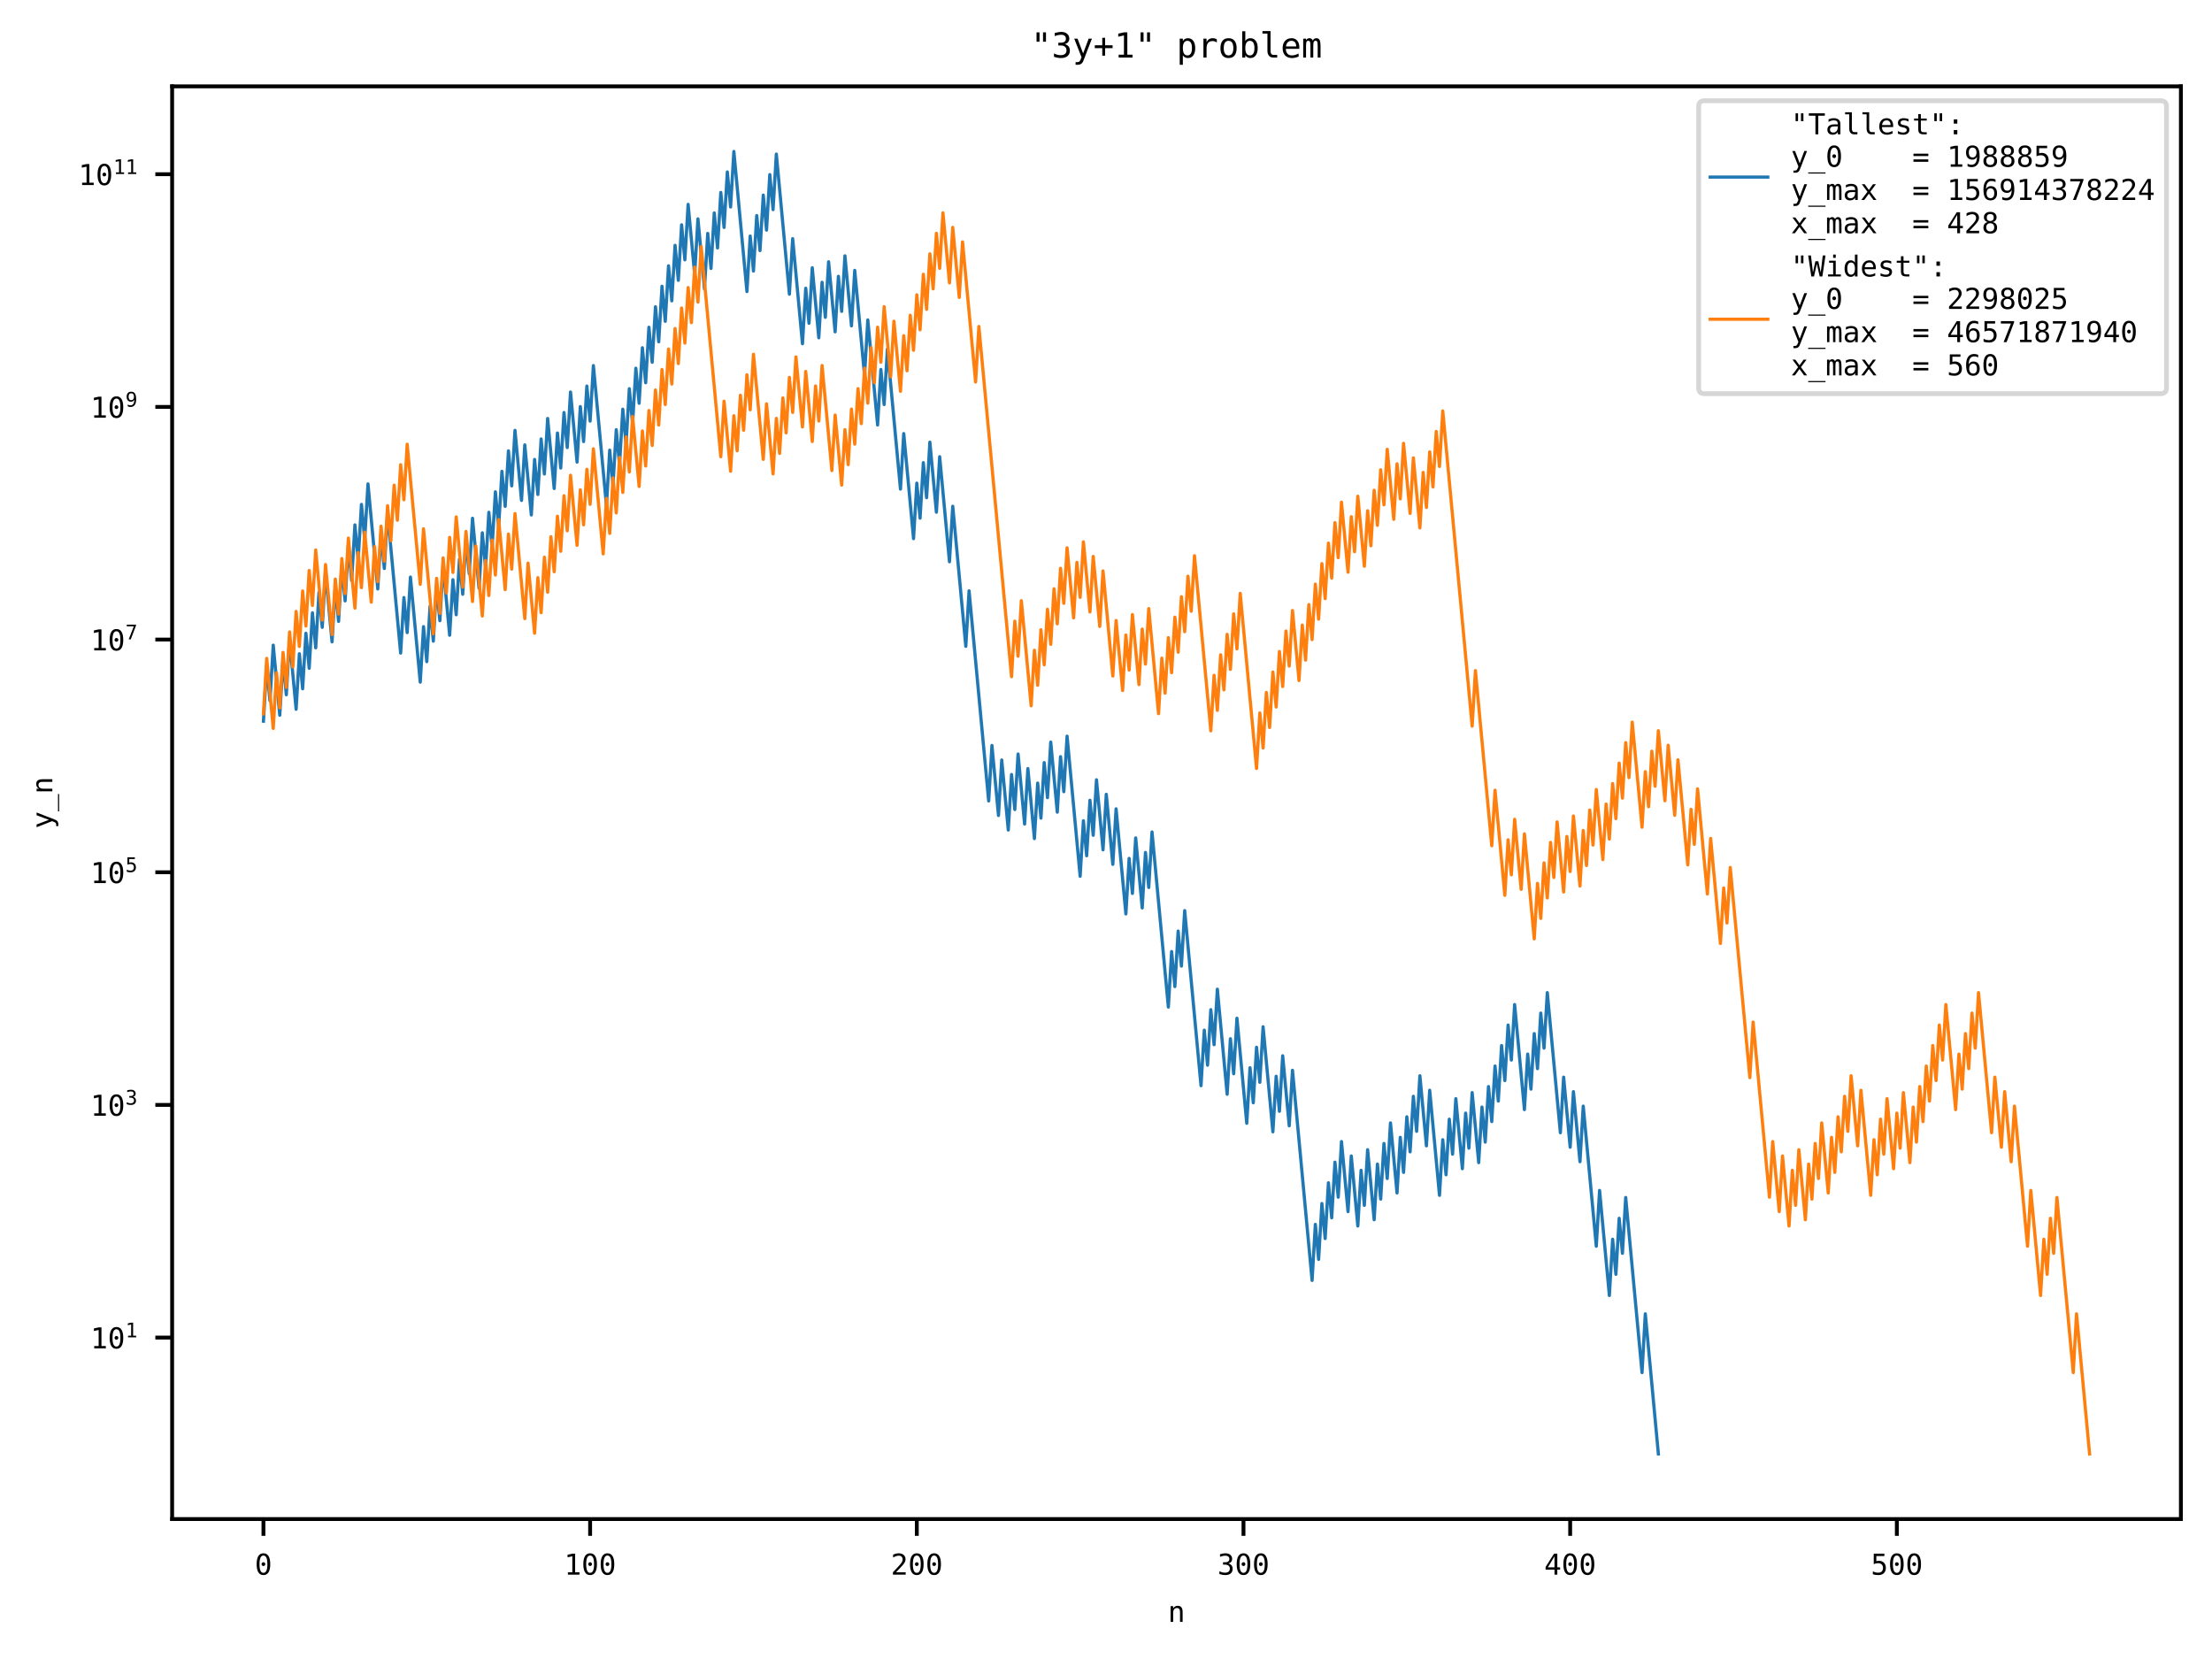 <?xml version="1.0" encoding="utf-8" standalone="no"?>
<!DOCTYPE svg PUBLIC "-//W3C//DTD SVG 1.1//EN"
  "http://www.w3.org/Graphics/SVG/1.1/DTD/svg11.dtd">
<!-- Created with matplotlib (https://matplotlib.org/) -->
<svg height="345.6pt" version="1.1" viewBox="0 0 460.8 345.6" width="460.8pt" xmlns="http://www.w3.org/2000/svg" xmlns:xlink="http://www.w3.org/1999/xlink">
 <defs>
  <style type="text/css">*{stroke-linecap:butt;stroke-linejoin:round;}</style>
 </defs>
 <g id="figure_1">
  <g id="patch_1">
   <path d="M 0 345.6 
L 460.8 345.6 
L 460.8 0 
L 0 0 
z
" style="fill:#ffffff;"/>
  </g>
  <g id="axes_1">
   <g id="patch_2">
    <path d="M 35.859 316.442 
L 454.32 316.442 
L 454.32 17.989 
L 35.859 17.989 
z
" style="fill:#ffffff;"/>
   </g>
   <g id="matplotlib.axis_1">
    <g id="xtick_1">
     <g id="line2d_1">
      <defs>
       <path d="M 0 0 
L 0 3.5 
" id="m8baf08319e" style="stroke:#000000;stroke-width:0.8;"/>
      </defs>
      <g>
       <use style="stroke:#000000;stroke-width:0.8;" x="54.88" xlink:href="#m8baf08319e" y="316.442"/>
      </g>
     </g>
     <g id="text_1">
      <!-- 0 -->
      <g transform="translate(53.074 328.033)scale(0.06 -0.06)">
       <defs>
        <path d="M 23.578 36.625 
Q 23.578 39.312 25.453 41.266 
Q 27.344 43.219 29.984 43.219 
Q 32.719 43.219 34.672 41.266 
Q 36.625 39.312 36.625 36.625 
Q 36.625 33.891 34.688 31.984 
Q 32.766 30.078 29.984 30.078 
Q 27.25 30.078 25.406 31.938 
Q 23.578 33.797 23.578 36.625 
z
M 30.078 66.406 
Q 23.188 66.406 19.797 58.984 
Q 16.406 51.562 16.406 36.375 
Q 16.406 21.234 19.797 13.812 
Q 23.188 6.391 30.078 6.391 
Q 37.016 6.391 40.406 13.812 
Q 43.797 21.234 43.797 36.375 
Q 43.797 51.562 40.406 58.984 
Q 37.016 66.406 30.078 66.406 
z
M 30.078 74.219 
Q 41.75 74.219 47.734 64.641 
Q 53.719 55.078 53.719 36.375 
Q 53.719 17.719 47.734 8.141 
Q 41.75 -1.422 30.078 -1.422 
Q 18.406 -1.422 12.453 8.141 
Q 6.5 17.719 6.5 36.375 
Q 6.5 55.078 12.453 64.641 
Q 18.406 74.219 30.078 74.219 
z
" id="DejaVuSansMono-48"/>
       </defs>
       <use xlink:href="#DejaVuSansMono-48"/>
      </g>
     </g>
    </g>
    <g id="xtick_2">
     <g id="line2d_2">
      <g>
       <use style="stroke:#000000;stroke-width:0.8;" x="122.933" xlink:href="#m8baf08319e" y="316.442"/>
      </g>
     </g>
     <g id="text_2">
      <!-- 100 -->
      <g transform="translate(117.515 328.033)scale(0.06 -0.06)">
       <defs>
        <path d="M 13.188 8.297 
L 28.516 8.297 
L 28.516 64.016 
L 12.016 60.297 
L 12.016 69.281 
L 28.422 72.906 
L 38.281 72.906 
L 38.281 8.297 
L 53.422 8.297 
L 53.422 0 
L 13.188 0 
z
" id="DejaVuSansMono-49"/>
       </defs>
       <use xlink:href="#DejaVuSansMono-49"/>
       <use x="60.205" xlink:href="#DejaVuSansMono-48"/>
       <use x="120.41" xlink:href="#DejaVuSansMono-48"/>
      </g>
     </g>
    </g>
    <g id="xtick_3">
     <g id="line2d_3">
      <g>
       <use style="stroke:#000000;stroke-width:0.8;" x="190.987" xlink:href="#m8baf08319e" y="316.442"/>
      </g>
     </g>
     <g id="text_3">
      <!-- 200 -->
      <g transform="translate(185.569 328.033)scale(0.06 -0.06)">
       <defs>
        <path d="M 18.219 8.297 
L 51.703 8.297 
L 51.703 0 
L 7.422 0 
L 7.422 8.297 
Q 16.547 17.922 23.375 25.297 
Q 30.219 32.672 32.812 35.688 
Q 37.703 41.656 39.406 45.344 
Q 41.109 49.031 41.109 52.875 
Q 41.109 58.984 37.516 62.453 
Q 33.938 65.922 27.688 65.922 
Q 23.25 65.922 18.359 64.312 
Q 13.484 62.703 8.016 59.422 
L 8.016 69.391 
Q 13.031 71.781 17.891 73 
Q 22.75 74.219 27.484 74.219 
Q 38.188 74.219 44.703 68.531 
Q 51.219 62.844 51.219 53.609 
Q 51.219 48.922 49.047 44.234 
Q 46.875 39.547 42 33.891 
Q 39.266 30.719 34.062 25.094 
Q 28.859 19.484 18.219 8.297 
z
" id="DejaVuSansMono-50"/>
       </defs>
       <use xlink:href="#DejaVuSansMono-50"/>
       <use x="60.205" xlink:href="#DejaVuSansMono-48"/>
       <use x="120.41" xlink:href="#DejaVuSansMono-48"/>
      </g>
     </g>
    </g>
    <g id="xtick_4">
     <g id="line2d_4">
      <g>
       <use style="stroke:#000000;stroke-width:0.8;" x="259.04" xlink:href="#m8baf08319e" y="316.442"/>
      </g>
     </g>
     <g id="text_4">
      <!-- 300 -->
      <g transform="translate(253.622 328.033)scale(0.06 -0.06)">
       <defs>
        <path d="M 37.891 39.016 
Q 45.062 37.109 48.875 32.25 
Q 52.688 27.391 52.688 20.125 
Q 52.688 10.062 45.922 4.312 
Q 39.156 -1.422 27.203 -1.422 
Q 22.172 -1.422 16.938 -0.484 
Q 11.719 0.438 6.688 2.203 
L 6.688 12.016 
Q 11.672 9.422 16.5 8.156 
Q 21.344 6.891 26.125 6.891 
Q 34.234 6.891 38.578 10.547 
Q 42.922 14.203 42.922 21.094 
Q 42.922 27.438 38.578 31.172 
Q 34.234 34.906 26.812 34.906 
L 19.281 34.906 
L 19.281 43.016 
L 26.812 43.016 
Q 33.594 43.016 37.406 45.984 
Q 41.219 48.969 41.219 54.297 
Q 41.219 59.906 37.672 62.906 
Q 34.125 65.922 27.594 65.922 
Q 23.25 65.922 18.609 64.938 
Q 13.969 63.969 8.891 62.016 
L 8.891 71.094 
Q 14.797 72.656 19.406 73.438 
Q 24.031 74.219 27.594 74.219 
Q 38.234 74.219 44.609 68.875 
Q 50.984 63.531 50.984 54.688 
Q 50.984 48.688 47.625 44.672 
Q 44.281 40.672 37.891 39.016 
z
" id="DejaVuSansMono-51"/>
       </defs>
       <use xlink:href="#DejaVuSansMono-51"/>
       <use x="60.205" xlink:href="#DejaVuSansMono-48"/>
       <use x="120.41" xlink:href="#DejaVuSansMono-48"/>
      </g>
     </g>
    </g>
    <g id="xtick_5">
     <g id="line2d_5">
      <g>
       <use style="stroke:#000000;stroke-width:0.8;" x="327.094" xlink:href="#m8baf08319e" y="316.442"/>
      </g>
     </g>
     <g id="text_5">
      <!-- 400 -->
      <g transform="translate(321.676 328.033)scale(0.06 -0.06)">
       <defs>
        <path d="M 35.891 63.922 
L 12.891 25.391 
L 35.891 25.391 
z
M 34.281 72.906 
L 45.703 72.906 
L 45.703 25.391 
L 55.422 25.391 
L 55.422 17.391 
L 45.703 17.391 
L 45.703 0 
L 35.891 0 
L 35.891 17.391 
L 4.984 17.391 
L 4.984 26.703 
z
" id="DejaVuSansMono-52"/>
       </defs>
       <use xlink:href="#DejaVuSansMono-52"/>
       <use x="60.205" xlink:href="#DejaVuSansMono-48"/>
       <use x="120.41" xlink:href="#DejaVuSansMono-48"/>
      </g>
     </g>
    </g>
    <g id="xtick_6">
     <g id="line2d_6">
      <g>
       <use style="stroke:#000000;stroke-width:0.8;" x="395.147" xlink:href="#m8baf08319e" y="316.442"/>
      </g>
     </g>
     <g id="text_6">
      <!-- 500 -->
      <g transform="translate(389.729 328.033)scale(0.06 -0.06)">
       <defs>
        <path d="M 10.109 72.906 
L 47.016 72.906 
L 47.016 64.594 
L 19.094 64.594 
L 19.094 46.688 
Q 21.188 47.469 23.312 47.828 
Q 25.438 48.188 27.594 48.188 
Q 38.922 48.188 45.562 41.5 
Q 52.203 34.812 52.203 23.391 
Q 52.203 11.859 45.234 5.219 
Q 38.281 -1.422 26.219 -1.422 
Q 20.406 -1.422 15.594 -0.641 
Q 10.797 0.141 6.984 1.703 
L 6.984 11.719 
Q 11.469 9.281 16.016 8.078 
Q 20.562 6.891 25.297 6.891 
Q 33.453 6.891 37.859 11.188 
Q 42.281 15.484 42.281 23.391 
Q 42.281 31.203 37.719 35.547 
Q 33.156 39.891 25 39.891 
Q 21.047 39.891 17.281 38.984 
Q 13.531 38.094 10.109 36.281 
z
" id="DejaVuSansMono-53"/>
       </defs>
       <use xlink:href="#DejaVuSansMono-53"/>
       <use x="60.205" xlink:href="#DejaVuSansMono-48"/>
       <use x="120.41" xlink:href="#DejaVuSansMono-48"/>
      </g>
     </g>
    </g>
    <g id="text_7">
     <!-- n -->
     <g transform="translate(243.283 337.872)scale(0.06 -0.06)">
      <defs>
       <path d="M 51.312 33.891 
L 51.312 0 
L 42.281 0 
L 42.281 33.891 
Q 42.281 41.266 39.688 44.719 
Q 37.109 48.188 31.594 48.188 
Q 25.297 48.188 21.891 43.719 
Q 18.5 39.266 18.5 30.906 
L 18.5 0 
L 9.516 0 
L 9.516 54.688 
L 18.5 54.688 
L 18.5 46.484 
Q 20.906 51.172 25 53.578 
Q 29.109 56 34.719 56 
Q 43.062 56 47.188 50.5 
Q 51.312 45.016 51.312 33.891 
z
" id="DejaVuSansMono-110"/>
      </defs>
      <use xlink:href="#DejaVuSansMono-110"/>
     </g>
    </g>
   </g>
   <g id="matplotlib.axis_2">
    <g id="ytick_1">
     <g id="line2d_7">
      <defs>
       <path d="M 0 0 
L -3.5 0 
" id="m75a3170362" style="stroke:#000000;stroke-width:0.8;"/>
      </defs>
      <g>
       <use style="stroke:#000000;stroke-width:0.8;" x="35.859" xlink:href="#m75a3170362" y="278.642"/>
      </g>
     </g>
     <g id="text_8">
      <!-- $\mathdefault{10^{1}}$ -->
      <g transform="translate(18.839 280.937)scale(0.06 -0.06)">
       <use transform="translate(0 0.684)" xlink:href="#DejaVuSansMono-49"/>
       <use transform="translate(60.205 0.684)" xlink:href="#DejaVuSansMono-48"/>
       <use transform="translate(121.367 38.966)scale(0.7)" xlink:href="#DejaVuSansMono-49"/>
      </g>
     </g>
    </g>
    <g id="ytick_2">
     <g id="line2d_8">
      <g>
       <use style="stroke:#000000;stroke-width:0.8;" x="35.859" xlink:href="#m75a3170362" y="230.173"/>
      </g>
     </g>
     <g id="text_9">
      <!-- $\mathdefault{10^{3}}$ -->
      <g transform="translate(18.839 232.468)scale(0.06 -0.06)">
       <use transform="translate(0 0.766)" xlink:href="#DejaVuSansMono-49"/>
       <use transform="translate(60.205 0.766)" xlink:href="#DejaVuSansMono-48"/>
       <use transform="translate(121.367 39.047)scale(0.7)" xlink:href="#DejaVuSansMono-51"/>
      </g>
     </g>
    </g>
    <g id="ytick_3">
     <g id="line2d_9">
      <g>
       <use style="stroke:#000000;stroke-width:0.8;" x="35.859" xlink:href="#m75a3170362" y="181.704"/>
      </g>
     </g>
     <g id="text_10">
      <!-- $\mathdefault{10^{5}}$ -->
      <g transform="translate(18.839 183.999)scale(0.06 -0.06)">
       <use transform="translate(0 0.684)" xlink:href="#DejaVuSansMono-49"/>
       <use transform="translate(60.205 0.684)" xlink:href="#DejaVuSansMono-48"/>
       <use transform="translate(121.367 38.966)scale(0.7)" xlink:href="#DejaVuSansMono-53"/>
      </g>
     </g>
    </g>
    <g id="ytick_4">
     <g id="line2d_10">
      <g>
       <use style="stroke:#000000;stroke-width:0.8;" x="35.859" xlink:href="#m75a3170362" y="133.235"/>
      </g>
     </g>
     <g id="text_11">
      <!-- $\mathdefault{10^{7}}$ -->
      <g transform="translate(18.839 135.53)scale(0.06 -0.06)">
       <defs>
        <path d="M 6.781 72.906 
L 52.688 72.906 
L 52.688 68.703 
L 26.609 0 
L 16.312 0 
L 41.703 64.594 
L 6.781 64.594 
z
" id="DejaVuSansMono-55"/>
       </defs>
       <use transform="translate(0 0.684)" xlink:href="#DejaVuSansMono-49"/>
       <use transform="translate(60.205 0.684)" xlink:href="#DejaVuSansMono-48"/>
       <use transform="translate(121.367 38.966)scale(0.7)" xlink:href="#DejaVuSansMono-55"/>
      </g>
     </g>
    </g>
    <g id="ytick_5">
     <g id="line2d_11">
      <g>
       <use style="stroke:#000000;stroke-width:0.8;" x="35.859" xlink:href="#m75a3170362" y="84.766"/>
      </g>
     </g>
     <g id="text_12">
      <!-- $\mathdefault{10^{9}}$ -->
      <g transform="translate(18.839 87.061)scale(0.06 -0.06)">
       <defs>
        <path d="M 29.109 32.328 
Q 35.406 32.328 38.984 36.859 
Q 42.578 41.406 42.578 49.422 
Q 42.578 57.422 38.984 61.953 
Q 35.406 66.5 29.109 66.5 
Q 22.562 66.5 19.234 62.172 
Q 15.922 57.859 15.922 49.422 
Q 15.922 40.922 19.219 36.625 
Q 22.516 32.328 29.109 32.328 
z
M 11.531 1.516 
L 11.531 10.594 
Q 14.594 8.797 18.062 7.844 
Q 21.531 6.891 25.297 6.891 
Q 34.672 6.891 39.469 13.938 
Q 44.281 21 44.281 34.719 
Q 42 29.828 37.844 27.219 
Q 33.688 24.609 28.328 24.609 
Q 17.781 24.609 11.984 31.094 
Q 6.203 37.594 6.203 49.516 
Q 6.203 61.281 12.125 67.75 
Q 18.062 74.219 28.906 74.219 
Q 41.609 74.219 47.516 65.078 
Q 53.422 55.953 53.422 36.375 
Q 53.422 17.969 46.312 8.266 
Q 39.203 -1.422 25.688 -1.422 
Q 22.125 -1.422 18.5 -0.656 
Q 14.891 0.094 11.531 1.516 
z
" id="DejaVuSansMono-57"/>
       </defs>
       <use transform="translate(0 0.766)" xlink:href="#DejaVuSansMono-49"/>
       <use transform="translate(60.205 0.766)" xlink:href="#DejaVuSansMono-48"/>
       <use transform="translate(121.367 39.047)scale(0.7)" xlink:href="#DejaVuSansMono-57"/>
      </g>
     </g>
    </g>
    <g id="ytick_6">
     <g id="line2d_12">
      <g>
       <use style="stroke:#000000;stroke-width:0.8;" x="35.859" xlink:href="#m75a3170362" y="36.297"/>
      </g>
     </g>
     <g id="text_13">
      <!-- $\mathdefault{10^{11}}$ -->
      <g transform="translate(16.319 38.592)scale(0.06 -0.06)">
       <use transform="translate(0 0.684)" xlink:href="#DejaVuSansMono-49"/>
       <use transform="translate(60.205 0.684)" xlink:href="#DejaVuSansMono-48"/>
       <use transform="translate(121.367 38.966)scale(0.7)" xlink:href="#DejaVuSansMono-49"/>
       <use transform="translate(163.511 38.966)scale(0.7)" xlink:href="#DejaVuSansMono-49"/>
      </g>
     </g>
    </g>
    <g id="text_14">
     <!-- y_n -->
     <g transform="translate(10.904 172.634)rotate(-90)scale(0.06 -0.06)">
      <defs>
       <path d="M 41.891 17.578 
Q 39.656 11.859 36.188 2.547 
Q 31.344 -10.359 29.688 -13.188 
Q 27.438 -17 24.062 -18.891 
Q 20.703 -20.797 16.219 -20.797 
L 8.984 -20.797 
L 8.984 -13.281 
L 14.312 -13.281 
Q 18.266 -13.281 20.5 -10.984 
Q 22.75 -8.688 26.219 0.875 
L 5.078 54.688 
L 14.594 54.688 
L 30.812 11.922 
L 46.781 54.688 
L 56.297 54.688 
z
" id="DejaVuSansMono-121"/>
       <path d="M 60.203 -19.672 
L 60.203 -23.578 
L 0 -23.578 
L 0 -19.672 
z
" id="DejaVuSansMono-95"/>
      </defs>
      <use xlink:href="#DejaVuSansMono-121"/>
      <use x="60.205" xlink:href="#DejaVuSansMono-95"/>
      <use x="120.41" xlink:href="#DejaVuSansMono-110"/>
     </g>
    </g>
   </g>
   <g id="line2d_13">
    <path clip-path="url(#p74cc7cbd2d)" d="M 54.88 150.233 
L 55.56 138.67 
L 56.241 145.965 
L 56.921 134.403 
L 58.282 148.993 
L 58.963 137.43 
L 59.643 144.726 
L 60.324 133.163 
L 61.685 147.754 
L 62.366 136.191 
L 63.046 143.486 
L 63.727 131.923 
L 64.407 139.219 
L 65.088 127.656 
L 65.768 134.951 
L 66.449 123.388 
L 67.129 130.684 
L 67.81 119.121 
L 69.171 133.712 
L 69.851 122.149 
L 70.532 129.444 
L 71.213 117.881 
L 71.893 125.177 
L 72.574 113.614 
L 73.254 120.909 
L 73.935 109.346 
L 74.615 116.642 
L 75.296 105.079 
L 75.976 112.374 
L 76.657 100.811 
L 78.698 122.697 
L 79.379 111.134 
L 80.06 118.43 
L 80.74 106.867 
L 83.462 136.048 
L 84.143 124.485 
L 84.823 131.781 
L 85.504 120.218 
L 87.545 142.104 
L 88.226 130.541 
L 88.906 137.836 
L 89.587 126.274 
L 90.268 133.569 
L 90.948 122.006 
L 91.629 129.301 
L 92.309 117.739 
L 93.67 132.329 
L 94.351 120.766 
L 95.031 128.062 
L 95.712 116.499 
L 96.392 123.794 
L 97.073 112.231 
L 97.753 119.527 
L 98.434 107.964 
L 99.795 122.555 
L 100.476 110.992 
L 101.156 118.287 
L 101.837 106.724 
L 102.517 114.02 
L 103.198 102.457 
L 103.878 109.752 
L 104.559 98.189 
L 105.239 105.485 
L 105.92 93.922 
L 106.6 101.217 
L 107.281 89.654 
L 108.642 104.245 
L 109.323 92.682 
L 110.684 107.273 
L 111.364 95.71 
L 112.045 103.005 
L 112.725 91.443 
L 113.406 98.738 
L 114.086 87.175 
L 115.447 101.766 
L 116.128 90.203 
L 116.808 97.498 
L 117.489 85.935 
L 118.17 93.231 
L 118.85 81.668 
L 120.211 96.259 
L 120.892 84.696 
L 121.572 91.991 
L 122.253 80.428 
L 122.933 87.724 
L 123.614 76.161 
L 126.336 105.342 
L 127.016 93.779 
L 127.697 101.075 
L 128.378 89.512 
L 129.058 96.807 
L 129.739 85.244 
L 130.419 92.54 
L 131.1 80.977 
L 131.78 88.272 
L 132.461 76.709 
L 133.141 84.005 
L 133.822 72.442 
L 134.502 79.737 
L 135.183 68.174 
L 135.863 75.47 
L 136.544 63.907 
L 137.225 71.202 
L 137.905 59.639 
L 138.586 66.935 
L 139.266 55.372 
L 139.947 62.667 
L 140.627 51.104 
L 141.308 58.4 
L 141.988 46.837 
L 142.669 54.132 
L 143.349 42.569 
L 144.71 57.16 
L 145.391 45.597 
L 146.752 60.188 
L 147.433 48.625 
L 148.113 55.92 
L 148.794 44.358 
L 149.474 51.653 
L 150.155 40.09 
L 150.835 47.385 
L 151.516 35.823 
L 152.196 43.118 
L 152.877 31.555 
L 155.599 60.736 
L 156.279 49.174 
L 156.96 56.469 
L 157.641 44.906 
L 158.321 52.201 
L 159.002 40.639 
L 159.682 47.934 
L 160.363 36.371 
L 161.043 43.666 
L 161.724 32.104 
L 164.446 61.285 
L 165.126 49.722 
L 167.168 71.608 
L 167.849 60.045 
L 168.529 67.341 
L 169.21 55.778 
L 170.571 70.368 
L 171.251 58.806 
L 171.932 66.101 
L 172.612 54.538 
L 173.973 69.129 
L 174.654 57.566 
L 175.334 64.861 
L 176.015 53.298 
L 177.376 67.889 
L 178.057 56.326 
L 180.098 78.212 
L 180.779 66.649 
L 182.82 88.535 
L 183.501 76.973 
L 184.181 84.268 
L 184.862 72.705 
L 187.584 101.886 
L 188.265 90.324 
L 190.306 112.209 
L 190.987 100.647 
L 191.667 107.942 
L 192.348 96.379 
L 193.028 103.675 
L 193.709 92.112 
L 195.07 106.702 
L 195.751 95.14 
L 197.792 117.025 
L 198.473 105.463 
L 201.195 134.644 
L 201.875 123.081 
L 205.959 166.853 
L 206.639 155.29 
L 208 169.881 
L 208.681 158.318 
L 210.042 172.909 
L 210.722 161.346 
L 211.403 168.641 
L 212.083 157.078 
L 213.444 171.669 
L 214.125 160.106 
L 215.486 174.697 
L 216.167 163.134 
L 216.847 170.429 
L 217.528 158.866 
L 218.208 166.162 
L 218.889 154.599 
L 220.25 169.19 
L 220.93 157.627 
L 221.611 164.922 
L 222.291 153.359 
L 225.014 182.541 
L 225.694 170.978 
L 226.375 178.273 
L 227.055 166.71 
L 227.736 174.006 
L 228.416 162.443 
L 229.777 177.033 
L 230.458 165.471 
L 231.819 180.061 
L 232.499 168.498 
L 234.541 190.384 
L 235.222 178.821 
L 235.902 186.117 
L 236.583 174.554 
L 237.944 189.144 
L 238.624 177.582 
L 239.305 184.877 
L 239.985 173.314 
L 243.388 209.791 
L 244.069 198.227 
L 244.749 205.523 
L 245.43 193.959 
L 246.11 201.255 
L 246.791 189.692 
L 250.193 226.168 
L 250.874 214.603 
L 251.554 221.898 
L 252.235 210.334 
L 252.916 217.629 
L 253.596 206.066 
L 255.638 227.951 
L 256.318 216.386 
L 256.999 223.681 
L 257.679 212.116 
L 259.721 234.002 
L 260.401 222.435 
L 261.082 229.73 
L 261.762 218.164 
L 262.443 225.459 
L 263.124 213.894 
L 265.165 235.78 
L 265.846 224.211 
L 266.526 231.506 
L 267.207 219.94 
L 268.568 234.53 
L 269.248 222.962 
L 273.332 266.734 
L 274.012 255.059 
L 274.693 262.354 
L 275.373 250.717 
L 276.054 258.012 
L 276.734 246.4 
L 277.415 253.695 
L 278.095 242.1 
L 278.776 249.395 
L 279.456 237.811 
L 280.817 252.401 
L 281.498 240.809 
L 282.859 255.4 
L 283.54 243.799 
L 284.22 251.094 
L 284.901 239.506 
L 286.262 254.096 
L 286.942 242.5 
L 287.623 249.795 
L 288.303 238.209 
L 288.984 245.505 
L 289.664 233.927 
L 291.026 248.518 
L 291.706 236.935 
L 292.387 244.23 
L 293.067 232.654 
L 293.748 239.949 
L 294.428 228.378 
L 295.109 235.673 
L 295.789 224.104 
L 297.15 238.695 
L 297.831 227.124 
L 299.872 249.01 
L 300.553 237.426 
L 301.234 244.722 
L 301.914 233.145 
L 302.595 240.44 
L 303.275 228.868 
L 304.636 243.459 
L 305.317 231.883 
L 305.997 239.179 
L 306.678 227.608 
L 308.039 242.198 
L 308.719 230.625 
L 309.4 237.92 
L 310.081 226.35 
L 310.761 233.645 
L 311.442 222.077 
L 312.122 229.373 
L 312.803 217.807 
L 313.483 225.102 
L 314.164 213.537 
L 314.844 220.832 
L 315.525 209.268 
L 317.566 231.154 
L 318.247 219.587 
L 318.927 226.883 
L 319.608 215.317 
L 320.289 222.613 
L 320.969 211.048 
L 321.65 218.343 
L 322.33 206.779 
L 325.052 235.961 
L 325.733 224.392 
L 327.094 238.982 
L 327.774 227.412 
L 329.136 242.002 
L 329.816 230.429 
L 332.538 259.61 
L 333.219 247.99 
L 335.26 269.876 
L 335.941 258.161 
L 336.621 265.457 
L 337.302 253.794 
L 337.982 261.089 
L 338.663 249.461 
L 342.066 285.937 
L 342.746 273.695 
L 345.468 302.876 
L 345.468 302.876 
" style="fill:none;stroke:#1f77b4;stroke-linecap:square;stroke-width:0.667;"/>
   </g>
   <g id="line2d_14">
    <path clip-path="url(#p74cc7cbd2d)" d="M 54.88 148.712 
L 55.56 137.149 
L 56.921 151.74 
L 57.602 140.177 
L 58.282 147.473 
L 58.963 135.91 
L 59.643 143.205 
L 60.324 131.642 
L 61.005 138.938 
L 61.685 127.375 
L 62.366 134.67 
L 63.046 123.107 
L 63.727 130.403 
L 64.407 118.84 
L 65.088 126.135 
L 65.768 114.572 
L 67.129 129.163 
L 67.81 117.6 
L 69.171 132.191 
L 69.851 120.628 
L 70.532 127.923 
L 71.213 116.361 
L 71.893 123.656 
L 72.574 112.093 
L 73.935 126.684 
L 74.615 115.121 
L 75.296 122.416 
L 75.976 110.853 
L 77.337 125.444 
L 78.018 113.881 
L 78.698 121.177 
L 79.379 109.614 
L 80.06 116.909 
L 80.74 105.346 
L 81.421 112.642 
L 82.101 101.079 
L 82.782 108.374 
L 83.462 96.811 
L 84.143 104.107 
L 84.823 92.544 
L 87.545 121.725 
L 88.226 110.162 
L 90.268 132.048 
L 90.948 120.485 
L 91.629 127.781 
L 92.309 116.218 
L 92.99 123.513 
L 93.67 111.95 
L 94.351 119.246 
L 95.031 107.683 
L 96.392 122.274 
L 97.073 110.711 
L 98.434 125.301 
L 99.115 113.739 
L 100.476 128.329 
L 101.156 116.766 
L 101.837 124.062 
L 102.517 112.499 
L 103.198 119.794 
L 103.878 108.231 
L 105.239 122.822 
L 105.92 111.259 
L 106.6 118.555 
L 107.281 106.992 
L 109.323 128.878 
L 110.003 117.315 
L 111.364 131.906 
L 112.045 120.343 
L 112.725 127.638 
L 113.406 116.075 
L 114.086 123.371 
L 114.767 111.808 
L 115.447 119.103 
L 116.128 107.54 
L 116.808 114.836 
L 117.489 103.273 
L 118.17 110.568 
L 118.85 99.005 
L 120.211 113.596 
L 120.892 102.033 
L 121.572 109.328 
L 122.253 97.766 
L 122.933 105.061 
L 123.614 93.498 
L 125.655 115.384 
L 126.336 103.821 
L 127.016 111.117 
L 127.697 99.554 
L 128.378 106.849 
L 129.058 95.286 
L 129.739 102.582 
L 130.419 91.019 
L 131.1 98.314 
L 131.78 86.751 
L 133.141 101.342 
L 133.822 89.779 
L 134.502 97.075 
L 135.183 85.512 
L 135.863 92.807 
L 136.544 81.244 
L 137.225 88.54 
L 137.905 76.977 
L 138.586 84.272 
L 139.266 72.709 
L 139.947 80.005 
L 140.627 68.442 
L 141.308 75.737 
L 141.988 64.174 
L 142.669 71.47 
L 143.349 59.907 
L 144.03 67.202 
L 144.71 55.639 
L 145.391 62.935 
L 146.071 51.372 
L 150.155 95.144 
L 150.835 83.581 
L 152.196 98.172 
L 152.877 86.609 
L 153.557 93.904 
L 154.238 82.341 
L 154.918 89.637 
L 155.599 78.074 
L 156.279 85.369 
L 156.96 73.806 
L 159.002 95.692 
L 159.682 84.129 
L 161.043 98.72 
L 161.724 87.157 
L 162.404 94.453 
L 163.085 82.89 
L 163.765 90.185 
L 164.446 78.622 
L 165.126 85.918 
L 165.807 74.355 
L 167.168 88.945 
L 167.849 77.383 
L 169.21 91.973 
L 169.89 80.41 
L 170.571 87.706 
L 171.251 76.143 
L 173.293 98.029 
L 173.973 86.466 
L 175.334 101.057 
L 176.015 89.494 
L 176.696 96.789 
L 177.376 85.226 
L 178.057 92.522 
L 178.737 80.959 
L 179.418 88.254 
L 180.098 76.692 
L 180.779 83.987 
L 181.459 72.424 
L 182.14 79.719 
L 182.82 68.157 
L 183.501 75.452 
L 184.181 63.889 
L 185.543 78.48 
L 186.223 66.917 
L 187.584 81.508 
L 188.265 69.945 
L 188.945 77.24 
L 189.626 65.677 
L 190.306 72.973 
L 190.987 61.41 
L 191.667 68.705 
L 192.348 57.142 
L 193.028 64.438 
L 193.709 52.875 
L 194.389 60.17 
L 195.07 48.607 
L 195.751 55.903 
L 196.431 44.34 
L 197.792 58.93 
L 198.473 47.368 
L 199.834 61.958 
L 200.514 50.395 
L 203.236 79.577 
L 203.917 68.014 
L 210.722 140.967 
L 211.403 129.404 
L 212.083 136.7 
L 212.764 125.137 
L 214.806 147.023 
L 215.486 135.46 
L 216.167 142.755 
L 216.847 131.192 
L 217.528 138.488 
L 218.208 126.925 
L 218.889 134.22 
L 219.569 122.657 
L 220.25 129.953 
L 220.93 118.39 
L 221.611 125.685 
L 222.291 114.122 
L 223.653 128.713 
L 224.333 117.15 
L 225.014 124.446 
L 225.694 112.883 
L 227.055 127.473 
L 227.736 115.911 
L 229.097 130.501 
L 229.777 118.938 
L 231.819 140.824 
L 232.499 129.262 
L 233.861 143.852 
L 234.541 132.289 
L 235.222 139.585 
L 235.902 128.022 
L 237.263 142.613 
L 237.944 131.05 
L 238.624 138.345 
L 239.305 126.782 
L 241.346 148.668 
L 242.027 137.105 
L 242.708 144.401 
L 243.388 132.838 
L 244.069 140.133 
L 244.749 128.57 
L 245.43 135.866 
L 246.11 124.303 
L 246.791 131.598 
L 247.471 120.036 
L 248.152 127.331 
L 248.832 115.768 
L 252.235 152.245 
L 252.916 140.682 
L 253.596 147.977 
L 254.277 136.414 
L 254.957 143.71 
L 255.638 132.147 
L 256.318 139.442 
L 256.999 127.879 
L 257.679 135.175 
L 258.36 123.612 
L 261.762 160.088 
L 262.443 148.526 
L 263.124 155.821 
L 263.804 144.258 
L 264.485 151.553 
L 265.165 139.991 
L 265.846 147.286 
L 266.526 135.723 
L 267.207 143.018 
L 267.887 131.456 
L 268.568 138.751 
L 269.248 127.188 
L 270.609 141.779 
L 271.29 130.216 
L 271.971 137.511 
L 272.651 125.949 
L 273.332 133.244 
L 274.012 121.681 
L 274.693 128.976 
L 275.373 117.414 
L 276.054 124.709 
L 276.734 113.146 
L 277.415 120.441 
L 278.095 108.879 
L 278.776 116.174 
L 279.456 104.611 
L 280.817 119.202 
L 281.498 107.639 
L 282.179 114.934 
L 282.859 103.371 
L 284.22 117.962 
L 284.901 106.399 
L 285.581 113.695 
L 286.262 102.132 
L 286.942 109.427 
L 287.623 97.864 
L 288.303 105.16 
L 288.984 93.597 
L 290.345 108.187 
L 291.026 96.625 
L 291.706 103.92 
L 292.387 92.357 
L 293.748 106.948 
L 294.428 95.385 
L 295.789 109.976 
L 296.47 98.413 
L 297.15 105.708 
L 297.831 94.145 
L 298.511 101.441 
L 299.192 89.878 
L 299.872 97.173 
L 300.553 85.61 
L 306.678 151.268 
L 307.358 139.705 
L 310.761 176.182 
L 311.442 164.619 
L 313.483 186.505 
L 314.164 174.942 
L 314.844 182.237 
L 315.525 170.675 
L 316.886 185.265 
L 317.566 173.702 
L 319.608 195.588 
L 320.289 184.025 
L 320.969 191.321 
L 321.65 179.758 
L 322.33 187.053 
L 323.011 175.49 
L 323.691 182.786 
L 324.372 171.223 
L 325.733 185.813 
L 326.413 174.251 
L 327.094 181.546 
L 327.774 169.983 
L 329.136 184.574 
L 329.816 173.011 
L 330.497 180.306 
L 331.177 168.743 
L 331.858 176.039 
L 332.538 164.476 
L 333.899 179.066 
L 334.58 167.504 
L 335.26 174.799 
L 335.941 163.236 
L 336.621 170.531 
L 337.302 158.969 
L 337.982 166.264 
L 338.663 154.701 
L 339.344 161.996 
L 340.024 150.434 
L 342.066 172.32 
L 342.746 160.757 
L 343.427 168.052 
L 344.107 156.489 
L 344.788 163.785 
L 345.468 152.222 
L 346.829 166.812 
L 347.51 155.25 
L 348.871 169.84 
L 349.552 158.277 
L 351.593 180.163 
L 352.274 168.601 
L 352.954 175.896 
L 353.635 164.333 
L 355.676 186.219 
L 356.357 174.656 
L 358.399 196.542 
L 359.079 184.979 
L 359.76 192.274 
L 360.44 180.712 
L 364.523 224.483 
L 365.204 212.919 
L 368.607 249.395 
L 369.287 237.811 
L 370.648 252.401 
L 371.329 240.809 
L 372.69 255.4 
L 373.37 243.799 
L 374.051 251.094 
L 374.731 239.506 
L 376.092 254.096 
L 376.773 242.5 
L 377.454 249.795 
L 378.134 238.209 
L 378.815 245.505 
L 379.495 233.927 
L 380.856 248.518 
L 381.537 236.935 
L 382.217 244.23 
L 382.898 232.654 
L 383.578 239.949 
L 384.259 228.378 
L 384.939 235.673 
L 385.62 224.104 
L 386.981 238.695 
L 387.662 227.124 
L 389.703 249.01 
L 390.384 237.426 
L 391.064 244.722 
L 391.745 233.145 
L 392.425 240.44 
L 393.106 228.868 
L 394.467 243.459 
L 395.147 231.883 
L 395.828 239.179 
L 396.509 227.608 
L 397.87 242.198 
L 398.55 230.625 
L 399.231 237.92 
L 399.911 226.35 
L 400.592 233.645 
L 401.272 222.077 
L 401.953 229.373 
L 402.633 217.807 
L 403.314 225.102 
L 403.994 213.537 
L 404.675 220.832 
L 405.355 209.268 
L 407.397 231.154 
L 408.078 219.587 
L 408.758 226.883 
L 409.439 215.317 
L 410.119 222.613 
L 410.8 211.048 
L 411.48 218.343 
L 412.161 206.779 
L 414.883 235.961 
L 415.564 224.392 
L 416.925 238.982 
L 417.605 227.412 
L 418.966 242.002 
L 419.647 230.429 
L 422.369 259.61 
L 423.049 247.99 
L 425.091 269.876 
L 425.772 258.161 
L 426.452 265.457 
L 427.133 253.794 
L 427.813 261.089 
L 428.494 249.461 
L 431.896 285.937 
L 432.577 273.695 
L 435.299 302.876 
L 435.299 302.876 
" style="fill:none;stroke:#ff7f0e;stroke-linecap:square;stroke-width:0.667;"/>
   </g>
   <g id="patch_3">
    <path d="M 35.859 316.442 
L 35.859 17.989 
" style="fill:none;stroke:#000000;stroke-linecap:square;stroke-linejoin:miter;stroke-width:0.8;"/>
   </g>
   <g id="patch_4">
    <path d="M 454.32 316.442 
L 454.32 17.989 
" style="fill:none;stroke:#000000;stroke-linecap:square;stroke-linejoin:miter;stroke-width:0.8;"/>
   </g>
   <g id="patch_5">
    <path d="M 35.859 316.442 
L 454.32 316.442 
" style="fill:none;stroke:#000000;stroke-linecap:square;stroke-linejoin:miter;stroke-width:0.8;"/>
   </g>
   <g id="patch_6">
    <path d="M 35.859 17.989 
L 454.32 17.989 
" style="fill:none;stroke:#000000;stroke-linecap:square;stroke-linejoin:miter;stroke-width:0.8;"/>
   </g>
   <g id="text_15">
    <!-- "3y+1" problem -->
    <g transform="translate(214.747 11.989)scale(0.072 -0.072)">
     <defs>
      <path d="M 43.703 72.906 
L 43.703 45.797 
L 35.203 45.797 
L 35.203 72.906 
z
M 25 72.906 
L 25 45.797 
L 16.5 45.797 
L 16.5 72.906 
z
" id="DejaVuSansMono-34"/>
      <path d="M 34.188 57.172 
L 34.188 35.5 
L 55.906 35.5 
L 55.906 27.203 
L 34.188 27.203 
L 34.188 5.516 
L 25.984 5.516 
L 25.984 27.203 
L 4.297 27.203 
L 4.297 35.5 
L 25.984 35.5 
L 25.984 57.172 
z
" id="DejaVuSansMono-43"/>
      <path id="DejaVuSansMono-32"/>
      <path d="M 18.312 6.891 
L 18.312 -20.797 
L 9.281 -20.797 
L 9.281 54.688 
L 18.312 54.688 
L 18.312 47.703 
Q 20.562 51.766 24.297 53.875 
Q 28.031 56 32.906 56 
Q 42.828 56 48.469 48.328 
Q 54.109 40.672 54.109 27.094 
Q 54.109 13.766 48.438 6.172 
Q 42.781 -1.422 32.906 -1.422 
Q 27.938 -1.422 24.188 0.703 
Q 20.453 2.828 18.312 6.891 
z
M 44.672 27.297 
Q 44.672 37.75 41.375 43.062 
Q 38.094 48.391 31.594 48.391 
Q 25.047 48.391 21.672 43.047 
Q 18.312 37.703 18.312 27.297 
Q 18.312 16.938 21.672 11.562 
Q 25.047 6.203 31.594 6.203 
Q 38.094 6.203 41.375 11.516 
Q 44.672 16.844 44.672 27.297 
z
" id="DejaVuSansMono-112"/>
      <path d="M 56.391 43.406 
Q 53.516 45.656 50.531 46.672 
Q 47.562 47.703 44 47.703 
Q 35.594 47.703 31.141 42.422 
Q 26.703 37.156 26.703 27.203 
L 26.703 0 
L 17.672 0 
L 17.672 54.688 
L 26.703 54.688 
L 26.703 44 
Q 28.953 49.812 33.609 52.906 
Q 38.281 56 44.672 56 
Q 48 56 50.875 55.172 
Q 53.766 54.344 56.391 52.594 
z
" id="DejaVuSansMono-114"/>
      <path d="M 30.078 48.391 
Q 23.25 48.391 19.734 43.062 
Q 16.219 37.75 16.219 27.297 
Q 16.219 16.891 19.734 11.547 
Q 23.25 6.203 30.078 6.203 
Q 36.969 6.203 40.484 11.547 
Q 44 16.891 44 27.297 
Q 44 37.75 40.484 43.062 
Q 36.969 48.391 30.078 48.391 
z
M 30.078 56 
Q 41.453 56 47.484 48.625 
Q 53.516 41.266 53.516 27.297 
Q 53.516 13.281 47.5 5.922 
Q 41.5 -1.422 30.078 -1.422 
Q 18.703 -1.422 12.688 5.922 
Q 6.688 13.281 6.688 27.297 
Q 6.688 41.266 12.688 48.625 
Q 18.703 56 30.078 56 
z
" id="DejaVuSansMono-111"/>
      <path d="M 44.828 27.297 
Q 44.828 37.75 41.5 43.062 
Q 38.188 48.391 31.688 48.391 
Q 25.141 48.391 21.766 43.047 
Q 18.406 37.703 18.406 27.297 
Q 18.406 16.938 21.766 11.562 
Q 25.141 6.203 31.688 6.203 
Q 38.188 6.203 41.5 11.516 
Q 44.828 16.844 44.828 27.297 
z
M 18.406 47.703 
Q 20.562 51.703 24.344 53.844 
Q 28.125 56 33.109 56 
Q 42.969 56 48.625 48.406 
Q 54.297 40.828 54.297 27.484 
Q 54.297 13.969 48.609 6.266 
Q 42.922 -1.422 33.016 -1.422 
Q 28.125 -1.422 24.391 0.703 
Q 20.656 2.828 18.406 6.891 
L 18.406 0 
L 9.422 0 
L 9.422 75.984 
L 18.406 75.984 
z
" id="DejaVuSansMono-98"/>
      <path d="M 31.203 19.828 
Q 31.203 13.766 33.422 10.688 
Q 35.641 7.625 39.984 7.625 
L 50.484 7.625 
L 50.484 0 
L 39.109 0 
Q 31.062 0 26.641 5.172 
Q 22.219 10.359 22.219 19.828 
L 22.219 69.484 
L 7.812 69.484 
L 7.812 76.516 
L 31.203 76.516 
z
" id="DejaVuSansMono-108"/>
      <path d="M 54.297 29.594 
L 54.297 25.203 
L 15.375 25.203 
L 15.375 24.906 
Q 15.375 15.969 20.031 11.078 
Q 24.703 6.203 33.203 6.203 
Q 37.5 6.203 42.188 7.562 
Q 46.875 8.938 52.203 11.719 
L 52.203 2.781 
Q 47.078 0.688 42.312 -0.359 
Q 37.547 -1.422 33.109 -1.422 
Q 20.359 -1.422 13.172 6.219 
Q 6 13.875 6 27.297 
Q 6 40.375 13.031 48.188 
Q 20.062 56 31.781 56 
Q 42.234 56 48.266 48.922 
Q 54.297 41.844 54.297 29.594 
z
M 45.312 32.234 
Q 45.125 40.141 41.578 44.266 
Q 38.031 48.391 31.391 48.391 
Q 24.906 48.391 20.703 44.094 
Q 16.5 39.797 15.719 32.172 
z
" id="DejaVuSansMono-101"/>
      <path d="M 33.016 49.125 
Q 34.672 52.641 37.234 54.312 
Q 39.797 56 43.406 56 
Q 50 56 52.703 50.891 
Q 55.422 45.797 55.422 31.688 
L 55.422 0 
L 47.219 0 
L 47.219 31.297 
Q 47.219 42.875 45.922 45.672 
Q 44.625 48.484 41.219 48.484 
Q 37.312 48.484 35.859 45.484 
Q 34.422 42.484 34.422 31.297 
L 34.422 0 
L 26.219 0 
L 26.219 31.297 
Q 26.219 43.016 24.828 45.75 
Q 23.438 48.484 19.828 48.484 
Q 16.266 48.484 14.875 45.484 
Q 13.484 42.484 13.484 31.297 
L 13.484 0 
L 5.328 0 
L 5.328 54.688 
L 13.484 54.688 
L 13.484 50 
Q 15.094 52.938 17.5 54.469 
Q 19.922 56 23 56 
Q 26.703 56 29.172 54.297 
Q 31.641 52.594 33.016 49.125 
z
" id="DejaVuSansMono-109"/>
     </defs>
     <use xlink:href="#DejaVuSansMono-34"/>
     <use x="60.205" xlink:href="#DejaVuSansMono-51"/>
     <use x="120.41" xlink:href="#DejaVuSansMono-121"/>
     <use x="180.615" xlink:href="#DejaVuSansMono-43"/>
     <use x="240.82" xlink:href="#DejaVuSansMono-49"/>
     <use x="301.025" xlink:href="#DejaVuSansMono-34"/>
     <use x="361.23" xlink:href="#DejaVuSansMono-32"/>
     <use x="421.436" xlink:href="#DejaVuSansMono-112"/>
     <use x="481.641" xlink:href="#DejaVuSansMono-114"/>
     <use x="541.846" xlink:href="#DejaVuSansMono-111"/>
     <use x="602.051" xlink:href="#DejaVuSansMono-98"/>
     <use x="662.256" xlink:href="#DejaVuSansMono-108"/>
     <use x="722.461" xlink:href="#DejaVuSansMono-101"/>
     <use x="782.666" xlink:href="#DejaVuSansMono-109"/>
    </g>
   </g>
   <g id="legend_1">
    <g id="patch_7">
     <path d="M 355.064 82.01 
L 450.12 82.01 
Q 451.32 82.01 451.32 80.809 
L 451.32 22.189 
Q 451.32 20.989 450.12 20.989 
L 355.064 20.989 
Q 353.864 20.989 353.864 22.189 
L 353.864 80.809 
Q 353.864 82.01 355.064 82.01 
z
" style="fill:#ffffff;opacity:0.8;stroke:#cccccc;stroke-linejoin:miter;"/>
    </g>
    <g id="line2d_15">
     <path d="M 356.264 36.89 
L 368.264 36.89 
" style="fill:none;stroke:#1f77b4;stroke-linecap:square;stroke-width:0.667;"/>
    </g>
    <g id="line2d_16"/>
    <g id="text_16">
     <!-- "Tallest": -->
     <g transform="translate(373.064 27.98)scale(0.06 -0.06)">
      <defs>
       <path d="M 2.297 72.906 
L 57.906 72.906 
L 57.906 64.594 
L 35.109 64.594 
L 35.109 0 
L 25.203 0 
L 25.203 64.594 
L 2.297 64.594 
z
" id="DejaVuSansMono-84"/>
       <path d="M 34.281 27.484 
L 31.297 27.484 
Q 23.438 27.484 19.453 24.719 
Q 15.484 21.969 15.484 16.5 
Q 15.484 11.578 18.453 8.844 
Q 21.438 6.109 26.703 6.109 
Q 34.125 6.109 38.375 11.25 
Q 42.625 16.406 42.672 25.484 
L 42.672 27.484 
z
M 51.703 31.203 
L 51.703 0 
L 42.672 0 
L 42.672 8.109 
Q 39.797 3.219 35.422 0.891 
Q 31.062 -1.422 24.812 -1.422 
Q 16.453 -1.422 11.469 3.297 
Q 6.5 8.016 6.5 15.922 
Q 6.5 25.047 12.625 29.781 
Q 18.75 34.516 30.609 34.516 
L 42.672 34.516 
L 42.672 35.938 
Q 42.625 42.484 39.344 45.438 
Q 36.078 48.391 28.906 48.391 
Q 24.312 48.391 19.625 47.062 
Q 14.938 45.75 10.5 43.219 
L 10.5 52.203 
Q 15.484 54.109 20.047 55.047 
Q 24.609 56 28.906 56 
Q 35.688 56 40.5 54 
Q 45.312 52 48.297 48 
Q 50.141 45.562 50.922 41.969 
Q 51.703 38.375 51.703 31.203 
z
" id="DejaVuSansMono-97"/>
       <path d="M 47.516 52.781 
L 47.516 44 
Q 43.656 46.234 39.75 47.359 
Q 35.844 48.484 31.781 48.484 
Q 25.688 48.484 22.672 46.5 
Q 19.672 44.531 19.672 40.484 
Q 19.672 36.812 21.922 35 
Q 24.172 33.203 33.109 31.5 
L 36.719 30.812 
Q 43.406 29.547 46.844 25.734 
Q 50.297 21.922 50.297 15.828 
Q 50.297 7.719 44.531 3.141 
Q 38.766 -1.422 28.516 -1.422 
Q 24.469 -1.422 20.016 -0.562 
Q 15.578 0.297 10.406 2 
L 10.406 11.281 
Q 15.438 8.688 20.016 7.391 
Q 24.609 6.109 28.719 6.109 
Q 34.672 6.109 37.938 8.516 
Q 41.219 10.938 41.219 15.281 
Q 41.219 21.531 29.25 23.922 
L 28.859 24.031 
L 25.484 24.703 
Q 17.719 26.219 14.156 29.812 
Q 10.594 33.406 10.594 39.594 
Q 10.594 47.469 15.906 51.734 
Q 21.234 56 31.109 56 
Q 35.5 56 39.547 55.188 
Q 43.609 54.391 47.516 52.781 
z
" id="DejaVuSansMono-115"/>
       <path d="M 29.984 70.219 
L 29.984 54.688 
L 50.391 54.688 
L 50.391 47.703 
L 29.984 47.703 
L 29.984 18.016 
Q 29.984 11.969 32.281 9.562 
Q 34.578 7.172 40.281 7.172 
L 50.391 7.172 
L 50.391 0 
L 39.406 0 
Q 29.297 0 25.141 4.047 
Q 21 8.109 21 18.016 
L 21 47.703 
L 6.391 47.703 
L 6.391 54.688 
L 21 54.688 
L 21 70.219 
z
" id="DejaVuSansMono-116"/>
       <path d="M 23.875 51.906 
L 36.188 51.906 
L 36.188 37.109 
L 23.875 37.109 
z
M 23.875 14.891 
L 36.188 14.891 
L 36.188 0 
L 23.875 0 
z
" id="DejaVuSansMono-58"/>
      </defs>
      <use xlink:href="#DejaVuSansMono-34"/>
      <use x="60.205" xlink:href="#DejaVuSansMono-84"/>
      <use x="120.41" xlink:href="#DejaVuSansMono-97"/>
      <use x="180.615" xlink:href="#DejaVuSansMono-108"/>
      <use x="240.82" xlink:href="#DejaVuSansMono-108"/>
      <use x="301.025" xlink:href="#DejaVuSansMono-101"/>
      <use x="361.23" xlink:href="#DejaVuSansMono-115"/>
      <use x="421.436" xlink:href="#DejaVuSansMono-116"/>
      <use x="481.641" xlink:href="#DejaVuSansMono-34"/>
      <use x="541.846" xlink:href="#DejaVuSansMono-58"/>
     </g>
     <!-- y_0    = 1988859 -->
     <g transform="translate(373.064 34.737)scale(0.06 -0.06)">
      <defs>
       <path d="M 4.297 25.594 
L 55.906 25.594 
L 55.906 17.188 
L 4.297 17.188 
z
M 4.297 45.406 
L 55.906 45.406 
L 55.906 37.109 
L 4.297 37.109 
z
" id="DejaVuSansMono-61"/>
       <path d="M 30.078 34.625 
Q 23.484 34.625 19.891 30.938 
Q 16.312 27.25 16.312 20.516 
Q 16.312 13.766 19.938 10.031 
Q 23.578 6.297 30.078 6.297 
Q 36.719 6.297 40.297 9.984 
Q 43.891 13.672 43.891 20.516 
Q 43.891 27.203 40.25 30.906 
Q 36.625 34.625 30.078 34.625 
z
M 21.484 38.719 
Q 15.188 40.328 11.641 44.719 
Q 8.109 49.125 8.109 55.328 
Q 8.109 64.016 14.016 69.109 
Q 19.922 74.219 30.078 74.219 
Q 40.281 74.219 46.188 69.109 
Q 52.094 64.016 52.094 55.328 
Q 52.094 49.125 48.547 44.719 
Q 45.016 40.328 38.719 38.719 
Q 46.047 37.109 49.922 32.219 
Q 53.812 27.344 53.812 19.578 
Q 53.812 9.719 47.516 4.141 
Q 41.219 -1.422 30.078 -1.422 
Q 18.953 -1.422 12.672 4.125 
Q 6.391 9.672 6.391 19.484 
Q 6.391 27.297 10.266 32.203 
Q 14.156 37.109 21.484 38.719 
z
M 17.922 54.391 
Q 17.922 48.531 21.047 45.453 
Q 24.172 42.391 30.078 42.391 
Q 36.031 42.391 39.156 45.453 
Q 42.281 48.531 42.281 54.391 
Q 42.281 60.359 39.172 63.484 
Q 36.078 66.609 30.078 66.609 
Q 24.172 66.609 21.047 63.453 
Q 17.922 60.297 17.922 54.391 
z
" id="DejaVuSansMono-56"/>
      </defs>
      <use xlink:href="#DejaVuSansMono-121"/>
      <use x="60.205" xlink:href="#DejaVuSansMono-95"/>
      <use x="120.41" xlink:href="#DejaVuSansMono-48"/>
      <use x="180.615" xlink:href="#DejaVuSansMono-32"/>
      <use x="240.82" xlink:href="#DejaVuSansMono-32"/>
      <use x="301.025" xlink:href="#DejaVuSansMono-32"/>
      <use x="361.23" xlink:href="#DejaVuSansMono-32"/>
      <use x="421.436" xlink:href="#DejaVuSansMono-61"/>
      <use x="481.641" xlink:href="#DejaVuSansMono-32"/>
      <use x="541.846" xlink:href="#DejaVuSansMono-49"/>
      <use x="602.051" xlink:href="#DejaVuSansMono-57"/>
      <use x="662.256" xlink:href="#DejaVuSansMono-56"/>
      <use x="722.461" xlink:href="#DejaVuSansMono-56"/>
      <use x="782.666" xlink:href="#DejaVuSansMono-56"/>
      <use x="842.871" xlink:href="#DejaVuSansMono-53"/>
      <use x="903.076" xlink:href="#DejaVuSansMono-57"/>
     </g>
     <!-- y_max  = 156914378224 -->
     <g transform="translate(373.064 41.661)scale(0.06 -0.06)">
      <defs>
       <path d="M 54.594 54.688 
L 35.016 28.516 
L 56.5 0 
L 46.094 0 
L 30.078 21.922 
L 14.109 0 
L 3.719 0 
L 25.203 28.516 
L 5.609 54.688 
L 15.578 54.688 
L 30.078 34.906 
L 44.484 54.688 
z
" id="DejaVuSansMono-120"/>
       <path d="M 48.391 71.297 
L 48.391 62.203 
Q 45.312 64.016 41.844 64.969 
Q 38.375 65.922 34.625 65.922 
Q 25.25 65.922 20.406 58.859 
Q 15.578 51.812 15.578 38.094 
Q 17.922 42.969 22.062 45.578 
Q 26.219 48.188 31.594 48.188 
Q 42.141 48.188 47.922 41.719 
Q 53.719 35.25 53.719 23.391 
Q 53.719 11.578 47.75 5.078 
Q 41.797 -1.422 31 -1.422 
Q 18.312 -1.422 12.406 7.688 
Q 6.5 16.797 6.5 36.375 
Q 6.5 54.828 13.594 64.516 
Q 20.703 74.219 34.188 74.219 
Q 37.797 74.219 41.406 73.453 
Q 45.016 72.703 48.391 71.297 
z
M 30.812 40.484 
Q 24.516 40.484 20.891 35.938 
Q 17.281 31.391 17.281 23.391 
Q 17.281 15.375 20.891 10.828 
Q 24.516 6.297 30.812 6.297 
Q 37.359 6.297 40.672 10.609 
Q 44 14.938 44 23.391 
Q 44 31.891 40.672 36.188 
Q 37.359 40.484 30.812 40.484 
z
" id="DejaVuSansMono-54"/>
      </defs>
      <use xlink:href="#DejaVuSansMono-121"/>
      <use x="60.205" xlink:href="#DejaVuSansMono-95"/>
      <use x="120.41" xlink:href="#DejaVuSansMono-109"/>
      <use x="180.615" xlink:href="#DejaVuSansMono-97"/>
      <use x="240.82" xlink:href="#DejaVuSansMono-120"/>
      <use x="301.025" xlink:href="#DejaVuSansMono-32"/>
      <use x="361.23" xlink:href="#DejaVuSansMono-32"/>
      <use x="421.436" xlink:href="#DejaVuSansMono-61"/>
      <use x="481.641" xlink:href="#DejaVuSansMono-32"/>
      <use x="541.846" xlink:href="#DejaVuSansMono-49"/>
      <use x="602.051" xlink:href="#DejaVuSansMono-53"/>
      <use x="662.256" xlink:href="#DejaVuSansMono-54"/>
      <use x="722.461" xlink:href="#DejaVuSansMono-57"/>
      <use x="782.666" xlink:href="#DejaVuSansMono-49"/>
      <use x="842.871" xlink:href="#DejaVuSansMono-52"/>
      <use x="903.076" xlink:href="#DejaVuSansMono-51"/>
      <use x="963.281" xlink:href="#DejaVuSansMono-55"/>
      <use x="1023.486" xlink:href="#DejaVuSansMono-56"/>
      <use x="1083.691" xlink:href="#DejaVuSansMono-50"/>
      <use x="1143.896" xlink:href="#DejaVuSansMono-50"/>
      <use x="1204.102" xlink:href="#DejaVuSansMono-52"/>
     </g>
     <!-- x_max  = 428 -->
     <g transform="translate(373.064 48.585)scale(0.06 -0.06)">
      <use xlink:href="#DejaVuSansMono-120"/>
      <use x="60.205" xlink:href="#DejaVuSansMono-95"/>
      <use x="120.41" xlink:href="#DejaVuSansMono-109"/>
      <use x="180.615" xlink:href="#DejaVuSansMono-97"/>
      <use x="240.82" xlink:href="#DejaVuSansMono-120"/>
      <use x="301.025" xlink:href="#DejaVuSansMono-32"/>
      <use x="361.23" xlink:href="#DejaVuSansMono-32"/>
      <use x="421.436" xlink:href="#DejaVuSansMono-61"/>
      <use x="481.641" xlink:href="#DejaVuSansMono-32"/>
      <use x="541.846" xlink:href="#DejaVuSansMono-52"/>
      <use x="602.051" xlink:href="#DejaVuSansMono-50"/>
      <use x="662.256" xlink:href="#DejaVuSansMono-56"/>
     </g>
    </g>
    <g id="line2d_17">
     <path d="M 356.264 66.5 
L 368.264 66.5 
" style="fill:none;stroke:#ff7f0e;stroke-linecap:square;stroke-width:0.667;"/>
    </g>
    <g id="line2d_18"/>
    <g id="text_17">
     <!-- "Widest":  -->
     <g transform="translate(373.064 57.59)scale(0.06 -0.06)">
      <defs>
       <path d="M 0 72.906 
L 9.625 72.906 
L 16.609 13.719 
L 24.906 52.875 
L 35.203 52.875 
L 43.609 13.625 
L 50.594 72.906 
L 60.203 72.906 
L 49.312 0 
L 39.984 0 
L 30.078 43.312 
L 20.219 0 
L 10.891 0 
z
" id="DejaVuSansMono-87"/>
       <path d="M 12.5 54.688 
L 35.5 54.688 
L 35.5 6.984 
L 53.328 6.984 
L 53.328 0 
L 8.688 0 
L 8.688 6.984 
L 26.516 6.984 
L 26.516 47.703 
L 12.5 47.703 
z
M 26.516 75.984 
L 35.5 75.984 
L 35.5 64.594 
L 26.516 64.594 
z
" id="DejaVuSansMono-105"/>
       <path d="M 41.891 47.703 
L 41.891 75.984 
L 50.875 75.984 
L 50.875 0 
L 41.891 0 
L 41.891 6.891 
Q 39.656 2.828 35.906 0.703 
Q 32.172 -1.422 27.297 -1.422 
Q 17.391 -1.422 11.688 6.266 
Q 6 13.969 6 27.484 
Q 6 40.828 11.719 48.406 
Q 17.438 56 27.297 56 
Q 32.234 56 35.984 53.875 
Q 39.75 51.766 41.891 47.703 
z
M 15.484 27.297 
Q 15.484 16.844 18.797 11.516 
Q 22.125 6.203 28.609 6.203 
Q 35.109 6.203 38.5 11.562 
Q 41.891 16.938 41.891 27.297 
Q 41.891 37.703 38.5 43.047 
Q 35.109 48.391 28.609 48.391 
Q 22.125 48.391 18.797 43.062 
Q 15.484 37.75 15.484 27.297 
z
" id="DejaVuSansMono-100"/>
      </defs>
      <use xlink:href="#DejaVuSansMono-34"/>
      <use x="60.205" xlink:href="#DejaVuSansMono-87"/>
      <use x="120.41" xlink:href="#DejaVuSansMono-105"/>
      <use x="180.615" xlink:href="#DejaVuSansMono-100"/>
      <use x="240.82" xlink:href="#DejaVuSansMono-101"/>
      <use x="301.025" xlink:href="#DejaVuSansMono-115"/>
      <use x="361.23" xlink:href="#DejaVuSansMono-116"/>
      <use x="421.436" xlink:href="#DejaVuSansMono-34"/>
      <use x="481.641" xlink:href="#DejaVuSansMono-58"/>
      <use x="541.846" xlink:href="#DejaVuSansMono-32"/>
     </g>
     <!-- y_0    = 2298025 -->
     <g transform="translate(373.064 64.347)scale(0.06 -0.06)">
      <use xlink:href="#DejaVuSansMono-121"/>
      <use x="60.205" xlink:href="#DejaVuSansMono-95"/>
      <use x="120.41" xlink:href="#DejaVuSansMono-48"/>
      <use x="180.615" xlink:href="#DejaVuSansMono-32"/>
      <use x="240.82" xlink:href="#DejaVuSansMono-32"/>
      <use x="301.025" xlink:href="#DejaVuSansMono-32"/>
      <use x="361.23" xlink:href="#DejaVuSansMono-32"/>
      <use x="421.436" xlink:href="#DejaVuSansMono-61"/>
      <use x="481.641" xlink:href="#DejaVuSansMono-32"/>
      <use x="541.846" xlink:href="#DejaVuSansMono-50"/>
      <use x="602.051" xlink:href="#DejaVuSansMono-50"/>
      <use x="662.256" xlink:href="#DejaVuSansMono-57"/>
      <use x="722.461" xlink:href="#DejaVuSansMono-56"/>
      <use x="782.666" xlink:href="#DejaVuSansMono-48"/>
      <use x="842.871" xlink:href="#DejaVuSansMono-50"/>
      <use x="903.076" xlink:href="#DejaVuSansMono-53"/>
     </g>
     <!-- y_max  = 46571871940 -->
     <g transform="translate(373.064 71.271)scale(0.06 -0.06)">
      <use xlink:href="#DejaVuSansMono-121"/>
      <use x="60.205" xlink:href="#DejaVuSansMono-95"/>
      <use x="120.41" xlink:href="#DejaVuSansMono-109"/>
      <use x="180.615" xlink:href="#DejaVuSansMono-97"/>
      <use x="240.82" xlink:href="#DejaVuSansMono-120"/>
      <use x="301.025" xlink:href="#DejaVuSansMono-32"/>
      <use x="361.23" xlink:href="#DejaVuSansMono-32"/>
      <use x="421.436" xlink:href="#DejaVuSansMono-61"/>
      <use x="481.641" xlink:href="#DejaVuSansMono-32"/>
      <use x="541.846" xlink:href="#DejaVuSansMono-52"/>
      <use x="602.051" xlink:href="#DejaVuSansMono-54"/>
      <use x="662.256" xlink:href="#DejaVuSansMono-53"/>
      <use x="722.461" xlink:href="#DejaVuSansMono-55"/>
      <use x="782.666" xlink:href="#DejaVuSansMono-49"/>
      <use x="842.871" xlink:href="#DejaVuSansMono-56"/>
      <use x="903.076" xlink:href="#DejaVuSansMono-55"/>
      <use x="963.281" xlink:href="#DejaVuSansMono-49"/>
      <use x="1023.486" xlink:href="#DejaVuSansMono-57"/>
      <use x="1083.691" xlink:href="#DejaVuSansMono-52"/>
      <use x="1143.896" xlink:href="#DejaVuSansMono-48"/>
     </g>
     <!-- x_max  = 560 -->
     <g transform="translate(373.064 78.195)scale(0.06 -0.06)">
      <use xlink:href="#DejaVuSansMono-120"/>
      <use x="60.205" xlink:href="#DejaVuSansMono-95"/>
      <use x="120.41" xlink:href="#DejaVuSansMono-109"/>
      <use x="180.615" xlink:href="#DejaVuSansMono-97"/>
      <use x="240.82" xlink:href="#DejaVuSansMono-120"/>
      <use x="301.025" xlink:href="#DejaVuSansMono-32"/>
      <use x="361.23" xlink:href="#DejaVuSansMono-32"/>
      <use x="421.436" xlink:href="#DejaVuSansMono-61"/>
      <use x="481.641" xlink:href="#DejaVuSansMono-32"/>
      <use x="541.846" xlink:href="#DejaVuSansMono-53"/>
      <use x="602.051" xlink:href="#DejaVuSansMono-54"/>
      <use x="662.256" xlink:href="#DejaVuSansMono-48"/>
     </g>
    </g>
   </g>
  </g>
 </g>
 <defs>
  <clipPath id="p74cc7cbd2d">
   <rect height="298.453" width="418.461" x="35.859" y="17.989"/>
  </clipPath>
 </defs>
</svg>
